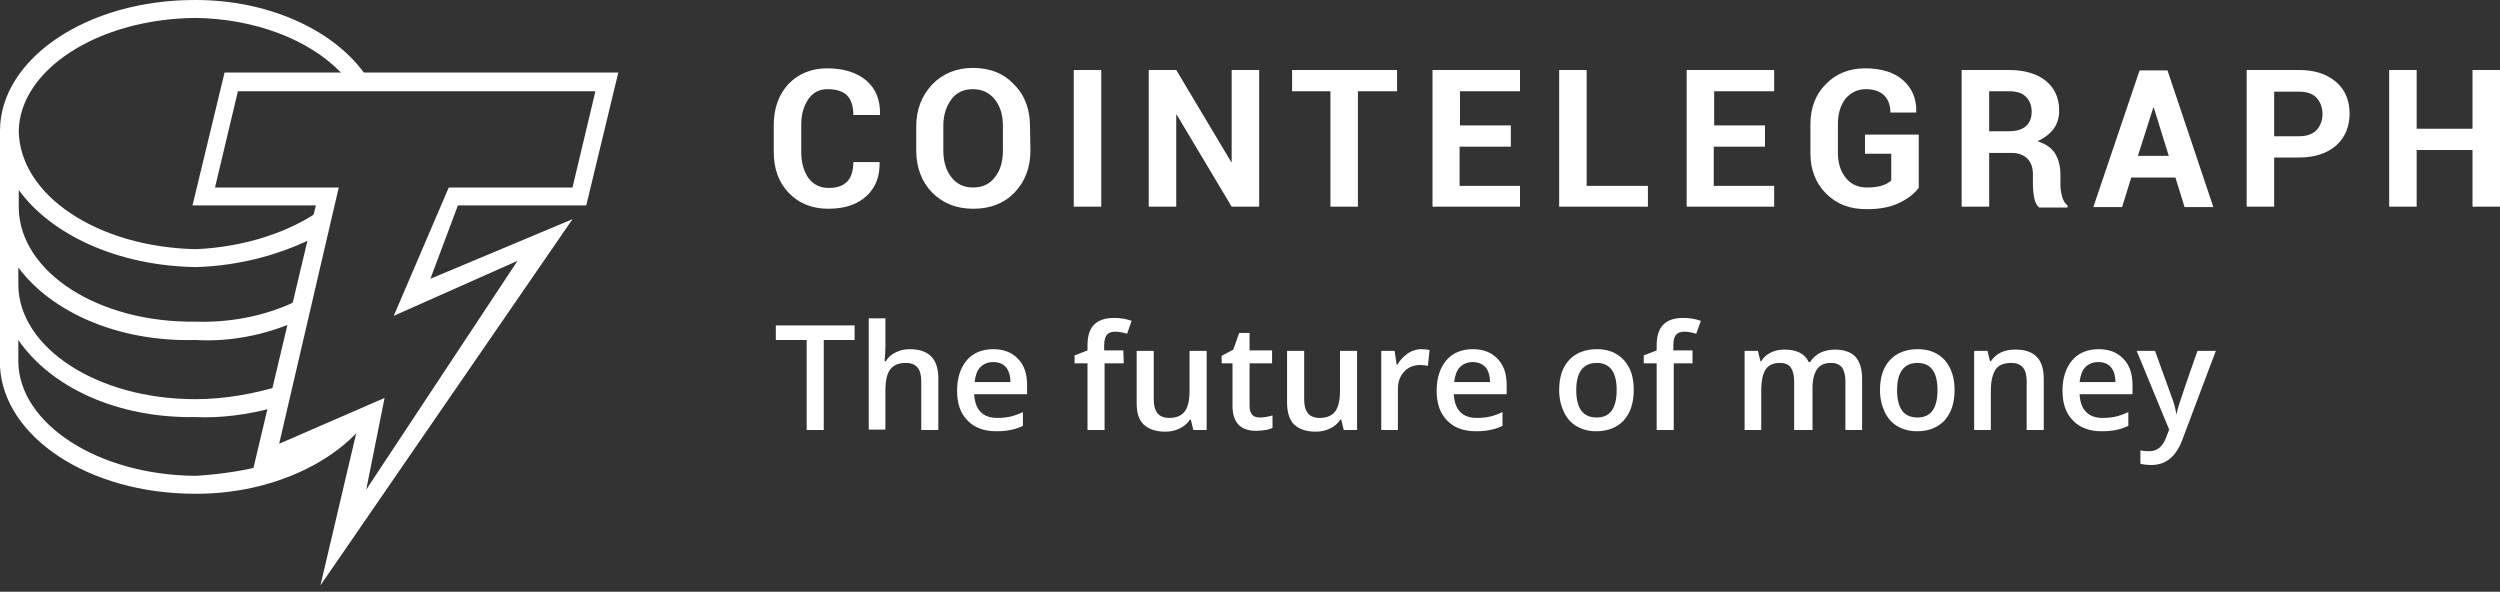 <svg width="338" height="80" viewBox="0 0 338 80" fill="none" xmlns="http://www.w3.org/2000/svg">
<rect x="0" y="0" width="338" height="80" fill="#333333" stroke="none"/>
<path d="M49.066 57.573L34.983 63.713V63.094C32.279 63.77 29.237 64.164 26.42 64.333C13.126 64.22 2.648 57.235 2.479 49.01V45.968C6.816 52.278 15.717 56.559 26.42 56.39C30.026 56.559 33.744 55.996 36.842 55.151L38.081 52.109C34.42 53.235 30.364 53.968 26.42 53.968C13.126 53.968 2.648 47.039 2.479 38.645V36.166C6.816 42.025 15.717 46.25 26.42 45.968C31.265 46.25 35.941 45.236 39.94 43.49L40.56 40.448C36.673 42.476 31.659 43.659 26.477 43.49C13.182 43.659 2.704 36.73 2.535 28.167V25.688C6.873 31.66 15.773 35.941 26.477 36.11C32.561 35.941 38.307 34.307 43.039 31.829L43.658 28.167C39.377 31.322 33.124 33.406 26.477 33.688C13.182 33.406 2.704 26.421 2.535 17.745C2.648 9.464 13.182 2.535 26.477 2.423C34.363 2.535 41.743 5.296 46.081 9.802L46.531 10.535H49.63L49.179 9.802C44.841 3.887 36.11 0 26.477 0C11.717 -0.056 0 8 0 17.689V18.309V49.574C0.507 59.038 11.943 66.755 26.364 66.755C35.884 66.812 44.503 63.037 49.066 57.573Z" fill="white"/>
<path d="M43.32 79.149L48.277 58.08L34.025 64.277L42.7 27.773H26.026L30.363 9.802H83.598L79.261 27.773H61.91L58.192 37.687L77.402 29.632L43.32 79.149ZM51.995 53.799L49.517 66.192L69.966 35.265L53.235 42.701L60.671 25.35H77.402L80.5 12.337H32.166L29.068 25.35H45.799L37.743 59.995L51.995 53.799Z" fill="white"/>
<path d="M118.919 21.858V21.914C118.976 23.886 118.356 25.407 117.117 26.533C115.877 27.66 114.187 28.223 111.99 28.223C109.793 28.223 107.991 27.491 106.639 26.083C105.287 24.674 104.611 22.815 104.611 20.562V16.9C104.611 14.647 105.287 12.788 106.582 11.38C107.934 9.971 109.681 9.239 111.821 9.239C114.075 9.239 115.821 9.802 117.117 10.873C118.412 11.999 119.032 13.52 118.976 15.492V15.548H115.37C115.37 14.365 115.089 13.464 114.525 12.901C113.962 12.337 113.061 12.056 111.878 12.056C110.751 12.056 109.906 12.506 109.286 13.408C108.667 14.309 108.329 15.436 108.329 16.844V20.562C108.329 21.97 108.667 23.153 109.286 24.055C109.962 24.956 110.864 25.407 112.047 25.407C113.173 25.407 113.962 25.125 114.525 24.562C115.089 23.998 115.37 23.097 115.37 21.914H118.919V21.858ZM139.312 20.393C139.312 22.646 138.58 24.562 137.171 26.026C135.763 27.491 133.904 28.223 131.594 28.223C129.285 28.223 127.482 27.491 126.017 26.026C124.609 24.562 123.877 22.646 123.877 20.393V17.069C123.877 14.816 124.609 12.957 126.017 11.436C127.426 9.971 129.285 9.183 131.538 9.183C133.848 9.183 135.707 9.915 137.115 11.436C138.58 12.901 139.256 14.816 139.256 17.069L139.312 20.393ZM135.594 17.013C135.594 15.548 135.256 14.422 134.524 13.464C133.791 12.563 132.834 12.056 131.538 12.056C130.299 12.056 129.285 12.506 128.609 13.464C127.933 14.365 127.538 15.548 127.538 17.013V20.337C127.538 21.801 127.876 22.984 128.609 23.942C129.285 24.843 130.299 25.35 131.538 25.35C132.834 25.35 133.791 24.9 134.524 23.942C135.256 23.041 135.594 21.801 135.594 20.337V17.013ZM148.889 27.942H145.171V9.464H148.889V27.942ZM170.239 27.942H166.521L159.085 15.492H159.029V27.942H155.311V9.464H159.029L166.465 21.914H166.521V9.464H170.239V27.942ZM188.885 12.337H183.59V27.942H179.872V12.337H174.689V9.464H188.885V12.337ZM204.208 19.83H197.335V25.125H205.504V27.942H193.674V9.464H205.504V12.337H197.392V16.957H204.264V19.83H204.208ZM214.517 25.125H222.798V27.942H210.799V9.464H214.517V25.125ZM238.571 19.83H231.699V25.125H239.867V27.942H228.037V9.464H239.867V12.337H231.755V16.957H238.628V19.83H238.571ZM259.358 25.463C258.795 26.195 257.95 26.871 256.767 27.435C255.64 27.998 254.176 28.28 252.373 28.28C250.12 28.28 248.317 27.604 246.909 26.195C245.5 24.787 244.768 22.984 244.768 20.731V16.844C244.768 14.591 245.444 12.788 246.852 11.38C248.204 9.971 250.007 9.239 252.148 9.239C254.401 9.239 256.147 9.802 257.33 10.873C258.513 11.943 259.133 13.351 259.077 15.154V15.21H255.584C255.584 14.253 255.302 13.464 254.739 12.901C254.176 12.337 253.331 12.056 252.26 12.056C251.134 12.056 250.232 12.506 249.5 13.351C248.824 14.253 248.486 15.379 248.486 16.731V20.618C248.486 22.027 248.824 23.153 249.556 24.055C250.289 24.956 251.246 25.35 252.429 25.35C253.331 25.35 254.007 25.238 254.514 25.069C255.021 24.9 255.415 24.674 255.697 24.393V20.787H252.148V18.196H259.415V25.463H259.358ZM268.935 20.562V27.942H265.217V9.464H271.639C273.723 9.464 275.413 9.971 276.596 10.929C277.779 11.887 278.399 13.239 278.399 14.929C278.399 15.886 278.174 16.675 277.667 17.407C277.16 18.083 276.427 18.647 275.47 19.097C276.54 19.435 277.329 19.942 277.836 20.731C278.286 21.463 278.568 22.421 278.568 23.548V24.9C278.568 25.407 278.624 25.97 278.793 26.533C278.906 27.097 279.188 27.491 279.526 27.773V28.054H275.695C275.357 27.773 275.132 27.322 275.019 26.702C274.906 26.083 274.85 25.463 274.85 24.9V23.604C274.85 22.703 274.625 21.97 274.118 21.463C273.611 20.956 272.878 20.675 271.977 20.675H268.935V20.562ZM268.935 17.745H271.583C272.597 17.745 273.385 17.52 273.892 17.069C274.399 16.619 274.681 15.999 274.681 15.098C274.681 14.253 274.399 13.577 273.892 13.07C273.385 12.563 272.653 12.337 271.639 12.337H268.935V17.745ZM294.116 23.998H288.145L286.905 27.998H283.018L289.271 9.521H293.046L299.243 27.998H295.355L294.116 23.998ZM289.046 21.069H293.215L291.187 14.534H291.13L289.046 21.069ZM307.467 21.238V27.942H303.749V9.464H310.847C312.988 9.464 314.622 10.028 315.861 11.098C317.1 12.168 317.664 13.633 317.664 15.379C317.664 17.126 317.044 18.59 315.861 19.661C314.622 20.731 312.988 21.294 310.847 21.294H307.467V21.238ZM307.467 18.421H310.847C311.861 18.421 312.65 18.14 313.213 17.576C313.72 17.013 314.002 16.281 314.002 15.436C314.002 14.534 313.72 13.802 313.213 13.239C312.706 12.675 311.918 12.394 310.847 12.394H307.467V18.421ZM338 27.942H334.282V20.28H326.733V27.942H323.015V9.464H326.733V17.407H334.282V9.464H338V27.942Z" fill="white"/>
<path d="M111.371 58.136H109.061V45.968H104.892V43.997H115.539V45.968H111.371V58.136ZM126.862 58.136H124.553V51.545C124.553 50.7 124.384 50.081 124.046 49.686C123.708 49.292 123.201 49.067 122.468 49.067C121.511 49.067 120.835 49.348 120.384 49.912C119.933 50.475 119.708 51.433 119.708 52.785V58.08H117.455V43.039H119.708V46.87C119.708 47.489 119.652 48.109 119.595 48.841H119.764C120.046 48.334 120.497 47.94 121.06 47.658C121.623 47.377 122.243 47.208 122.975 47.208C125.567 47.208 126.862 48.503 126.862 51.151V58.136ZM134.693 58.305C133.003 58.305 131.707 57.798 130.806 56.841C129.848 55.883 129.397 54.531 129.397 52.841C129.397 51.095 129.848 49.743 130.693 48.729C131.538 47.715 132.777 47.208 134.298 47.208C135.707 47.208 136.833 47.658 137.622 48.503C138.467 49.348 138.861 50.531 138.861 52.052V53.292H131.707C131.763 54.306 132.045 55.151 132.552 55.658C133.059 56.221 133.848 56.503 134.805 56.503C135.425 56.503 136.045 56.446 136.552 56.334C137.115 56.221 137.678 55.996 138.298 55.714V57.573C137.735 57.855 137.171 58.024 136.608 58.136C136.101 58.249 135.425 58.305 134.693 58.305ZM134.298 48.954C133.566 48.954 133.003 49.179 132.552 49.63C132.101 50.081 131.876 50.757 131.763 51.658H136.608C136.608 50.757 136.383 50.081 135.988 49.63C135.594 49.179 135.031 48.954 134.298 48.954ZM151.931 49.123H149.339V58.136H147.03V49.123H145.283V48.053L147.03 47.377V46.701C147.03 45.461 147.311 44.504 147.931 43.884C148.551 43.264 149.452 42.983 150.635 42.983C151.424 42.983 152.212 43.095 153.001 43.377L152.381 45.123C151.818 44.954 151.311 44.842 150.748 44.842C150.241 44.842 149.846 45.011 149.621 45.292C149.396 45.63 149.283 46.081 149.283 46.701V47.377H151.874L151.931 49.123ZM161.338 58.136L161 56.728H160.888C160.55 57.235 160.099 57.629 159.536 57.911C158.972 58.193 158.296 58.362 157.564 58.362C156.268 58.362 155.311 58.024 154.635 57.404C153.959 56.784 153.677 55.77 153.677 54.475V47.433H155.987V54.024C155.987 54.869 156.156 55.432 156.494 55.883C156.832 56.277 157.339 56.503 158.071 56.503C159.029 56.503 159.705 56.221 160.155 55.658C160.606 55.094 160.831 54.137 160.831 52.785V47.433H163.141V58.136H161.338ZM170.352 56.446C170.915 56.446 171.478 56.334 172.042 56.165V57.855C171.816 57.967 171.478 58.08 171.084 58.136C170.69 58.193 170.295 58.249 169.845 58.249C167.704 58.249 166.634 57.122 166.634 54.869V49.123H165.169V48.109L166.746 47.264L167.535 45.011H168.943V47.377H171.985V49.123H168.943V54.869C168.943 55.432 169.056 55.827 169.338 56.108C169.507 56.334 169.901 56.446 170.352 56.446ZM181.675 58.136L181.337 56.728H181.224C180.886 57.235 180.435 57.629 179.872 57.911C179.309 58.193 178.633 58.362 177.9 58.362C176.605 58.362 175.647 58.024 174.971 57.404C174.351 56.784 174.013 55.77 174.013 54.475V47.433H176.323V54.024C176.323 54.869 176.492 55.432 176.83 55.883C177.168 56.277 177.675 56.503 178.407 56.503C179.365 56.503 180.041 56.221 180.492 55.658C180.942 55.094 181.168 54.137 181.168 52.785V47.433H183.477V58.136H181.675ZM192.153 47.208C192.603 47.208 192.998 47.264 193.279 47.32L193.054 49.461C192.716 49.405 192.378 49.348 192.04 49.348C191.139 49.348 190.406 49.63 189.843 50.25C189.28 50.869 188.998 51.602 188.998 52.559V58.136H186.745V47.433H188.547L188.829 49.292H188.942C189.28 48.672 189.787 48.165 190.35 47.771C190.857 47.433 191.477 47.208 192.153 47.208ZM199.532 58.305C197.842 58.305 196.547 57.798 195.645 56.841C194.688 55.883 194.237 54.531 194.237 52.841C194.237 51.095 194.688 49.743 195.533 48.729C196.378 47.715 197.617 47.208 199.138 47.208C200.546 47.208 201.673 47.658 202.462 48.503C203.307 49.348 203.701 50.531 203.701 52.052V53.292H196.547C196.603 54.306 196.885 55.151 197.392 55.658C197.899 56.221 198.687 56.503 199.645 56.503C200.265 56.503 200.884 56.446 201.391 56.334C201.955 56.221 202.518 55.996 203.138 55.714V57.573C202.574 57.855 202.011 58.024 201.448 58.136C200.884 58.249 200.265 58.305 199.532 58.305ZM199.138 48.954C198.406 48.954 197.842 49.179 197.392 49.63C196.941 50.081 196.716 50.757 196.603 51.658H201.448C201.448 50.757 201.222 50.081 200.828 49.63C200.377 49.179 199.814 48.954 199.138 48.954ZM220.883 52.728C220.883 54.475 220.432 55.827 219.531 56.841C218.629 57.798 217.39 58.305 215.813 58.305C214.799 58.305 213.954 58.08 213.165 57.629C212.376 57.179 211.813 56.503 211.419 55.658C211.024 54.813 210.799 53.855 210.799 52.728C210.799 50.982 211.25 49.63 212.151 48.672C213.052 47.715 214.292 47.208 215.925 47.208C217.446 47.208 218.686 47.715 219.587 48.729C220.488 49.743 220.883 51.038 220.883 52.728ZM213.109 52.728C213.109 55.207 214.01 56.446 215.869 56.446C217.672 56.446 218.573 55.207 218.573 52.728C218.573 50.306 217.672 49.067 215.869 49.067C214.911 49.067 214.235 49.405 213.785 50.024C213.334 50.644 213.109 51.545 213.109 52.728ZM228.882 49.123H226.291V58.136H223.981V49.123H222.235V48.053L223.981 47.377V46.701C223.981 45.461 224.263 44.504 224.882 43.884C225.502 43.264 226.404 42.983 227.587 42.983C228.375 42.983 229.164 43.095 229.953 43.377L229.333 45.123C228.77 44.954 228.263 44.842 227.699 44.842C227.192 44.842 226.798 45.011 226.573 45.292C226.347 45.574 226.235 46.081 226.235 46.701V47.377H228.826V49.123H228.882ZM244.881 58.136H242.571V51.545C242.571 50.7 242.402 50.137 242.121 49.686C241.839 49.292 241.332 49.067 240.656 49.067C239.755 49.067 239.135 49.348 238.741 49.912C238.346 50.475 238.121 51.433 238.121 52.785V58.136H235.868V47.433H237.67L238.008 48.841H238.121C238.403 48.334 238.853 47.94 239.417 47.658C239.98 47.377 240.6 47.264 241.276 47.264C242.909 47.264 244.036 47.827 244.543 48.954H244.712C245.05 48.447 245.501 47.996 246.064 47.715C246.627 47.433 247.303 47.264 248.036 47.264C249.331 47.264 250.233 47.602 250.852 48.222C251.416 48.841 251.754 49.855 251.754 51.151V58.136H249.5V51.545C249.5 50.7 249.331 50.137 249.05 49.686C248.712 49.292 248.261 49.067 247.585 49.067C246.684 49.067 246.064 49.348 245.67 49.912C245.275 50.475 245.05 51.32 245.05 52.447V58.136H244.881ZM264.26 52.728C264.26 54.475 263.809 55.827 262.908 56.841C262.006 57.798 260.767 58.305 259.19 58.305C258.176 58.305 257.331 58.08 256.542 57.629C255.753 57.179 255.19 56.503 254.796 55.658C254.401 54.813 254.176 53.855 254.176 52.728C254.176 50.982 254.627 49.63 255.528 48.672C256.429 47.715 257.669 47.208 259.302 47.208C260.823 47.208 262.063 47.715 262.964 48.729C263.809 49.743 264.26 51.038 264.26 52.728ZM256.486 52.728C256.486 55.207 257.387 56.446 259.246 56.446C261.049 56.446 261.95 55.207 261.95 52.728C261.95 50.306 261.049 49.067 259.246 49.067C258.288 49.067 257.612 49.405 257.162 50.024C256.711 50.644 256.486 51.545 256.486 52.728ZM276.315 58.136H274.005V51.545C274.005 50.7 273.836 50.081 273.498 49.686C273.16 49.292 272.653 49.067 271.921 49.067C270.963 49.067 270.231 49.348 269.837 49.912C269.442 50.475 269.161 51.433 269.161 52.785V58.136H266.907V47.433H268.71L269.048 48.841H269.161C269.499 48.334 269.949 47.94 270.513 47.658C271.076 47.377 271.752 47.264 272.484 47.264C275.076 47.264 276.315 48.56 276.315 51.207V58.136ZM284.145 58.305C282.455 58.305 281.16 57.798 280.258 56.841C279.301 55.883 278.85 54.531 278.85 52.841C278.85 51.095 279.301 49.743 280.146 48.729C280.991 47.715 282.23 47.208 283.751 47.208C285.159 47.208 286.286 47.658 287.075 48.503C287.92 49.348 288.314 50.531 288.314 52.052V53.292H281.16C281.216 54.306 281.498 55.151 282.005 55.658C282.512 56.221 283.3 56.503 284.258 56.503C284.878 56.503 285.497 56.446 286.004 56.334C286.511 56.221 287.131 55.996 287.751 55.714V57.573C287.187 57.855 286.624 58.024 286.061 58.136C285.497 58.249 284.878 58.305 284.145 58.305ZM283.695 48.954C282.962 48.954 282.399 49.179 281.948 49.63C281.498 50.081 281.272 50.757 281.16 51.658H286.004C286.004 50.757 285.779 50.081 285.385 49.63C284.99 49.179 284.427 48.954 283.695 48.954ZM288.877 47.433H291.356L293.553 53.517C293.891 54.362 294.116 55.207 294.229 55.939H294.285C294.342 55.601 294.454 55.151 294.623 54.644C294.792 54.137 295.581 51.714 297.102 47.433H299.581L295.018 59.545C294.173 61.742 292.821 62.868 290.849 62.868C290.342 62.868 289.835 62.812 289.384 62.699V60.897C289.722 60.953 290.117 61.009 290.567 61.009C291.638 61.009 292.426 60.39 292.877 59.094L293.271 58.08L288.877 47.433Z" fill="white"/>
</svg>

